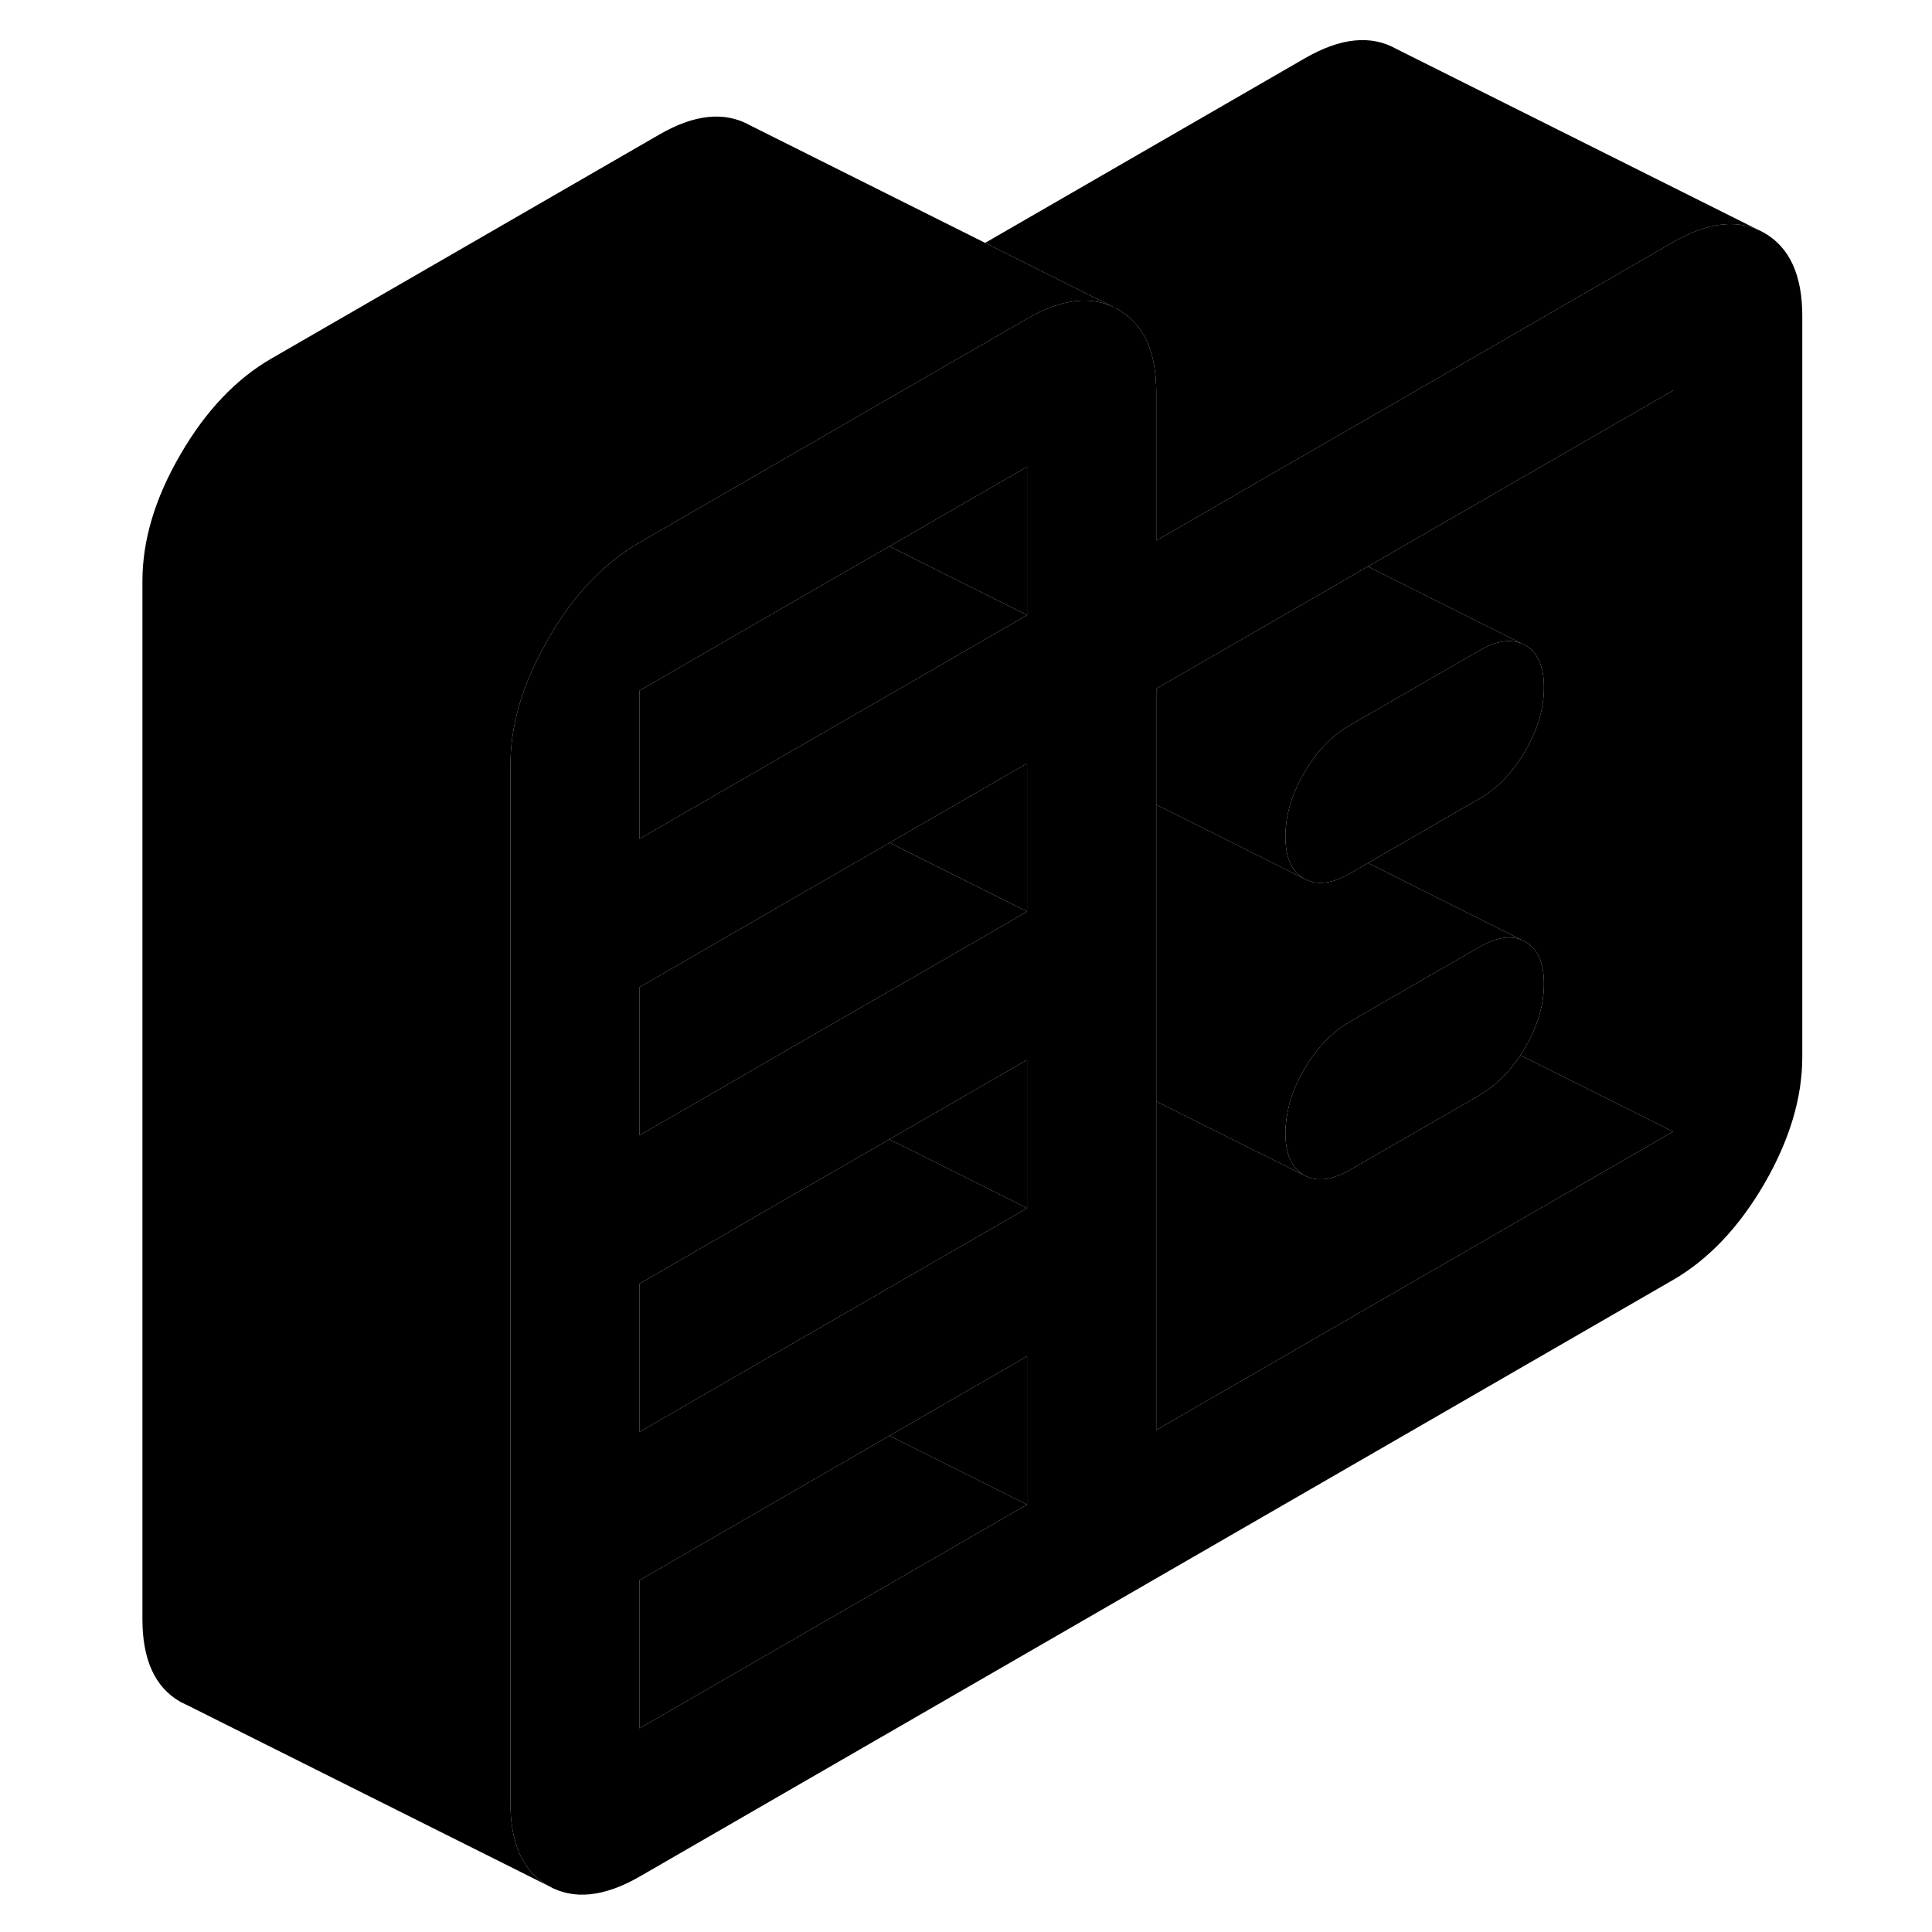<svg width="24" height="24" viewBox="0 0 95 105" class="pr-icon-iso-duotone-secondary" xmlns="http://www.w3.org/2000/svg" stroke-width="1px" stroke-linecap="round" stroke-linejoin="round">
    <path d="M70.971 54.02L71.04 54.05C71.04 54.05 71.09 53.98 71.09 53.95L70.971 54.02Z" class="pr-icon-iso-duotone-primary-stroke" stroke-linejoin="round"/>
    <path d="M70.971 54.02L71.04 54.05C71.04 54.05 71.09 53.98 71.09 53.95L70.971 54.02Z" class="pr-icon-iso-duotone-primary-stroke" stroke-linejoin="round"/>
    <path d="M78.91 37.36C78.91 38.5 78.57 39.65 77.9 40.81C77.22 41.97 76.39 42.84 75.4 43.41L72.95 44.82L69.35 46.9L68.37 47.47C67.41 48.02 66.6 48.13 65.93 47.78C65.91 47.77 65.89 47.76 65.87 47.75C65.2 47.37 64.86 46.61 64.86 45.46C64.86 45.2 64.88 44.95 64.91 44.69C65.03 43.8 65.35 42.91 65.87 42.01C65.89 41.98 65.91 41.94 65.93 41.91C66.6 40.8 67.41 39.96 68.37 39.41L72.95 36.77L75.4 35.36C76.29 34.84 77.05 34.71 77.69 34.97L77.9 35.07C78.57 35.45 78.91 36.22 78.91 37.36Z" class="pr-icon-iso-duotone-primary-stroke" stroke-linejoin="round"/>
    <path d="M90.89 12.66C89.51 11.88 87.86 12.05 85.93 13.16L72.95 20.66L65.93 24.71L61.87 27.05L58.71 28.88L57.84 29.38V21.32C57.84 19.21 57.221 17.75 55.98 16.96C55.92 16.9 55.85 16.86 55.78 16.82C54.4 16.04 52.75 16.2 50.82 17.32L35.87 25.95L29.76 29.48C27.83 30.59 26.17 32.34 24.8 34.71C24.73 34.83 24.66 34.96 24.6 35.08C23.35 37.32 22.74 39.49 22.74 41.59V97.99C22.74 100.2 23.42 101.7 24.8 102.49C26.17 103.27 27.83 103.1 29.76 101.99L85.93 69.56C87.86 68.44 89.51 66.7 90.89 64.33C92.26 61.96 92.95 59.66 92.95 57.45V17.16C92.95 14.95 92.26 13.45 90.89 12.66ZM50.82 81.77L29.76 93.93V85.88L43.34 78.03L50.82 73.71V81.77ZM50.82 65.66L35.87 74.29L29.76 77.82V69.76L30.82 69.15L37.84 65.09L43.34 61.92L50.82 57.6V65.66ZM50.82 49.54L45.06 52.87L37.84 57.03L35.86 58.18L29.76 61.7V53.65L30.82 53.04L37.84 48.98L43.35 45.8L50.82 41.49V49.54ZM50.82 33.43L45.06 36.76L37.84 40.92L35.87 42.06L29.76 45.59V37.53L30.82 36.92L37.84 32.86L43.34 29.69L50.82 25.37V33.43ZM85.93 61.5L57.84 77.72V37.43L65.93 32.76L69.34 30.79L72.95 28.71L85.93 21.22V61.5Z" class="pr-icon-iso-duotone-primary-stroke" stroke-linejoin="round"/>
    <path d="M50.82 81.77L29.76 93.93V85.88L43.34 78.03L50.82 81.77Z" class="pr-icon-iso-duotone-primary-stroke" stroke-linejoin="round"/>
    <path d="M50.82 73.71V81.77L43.34 78.03L50.82 73.71Z" class="pr-icon-iso-duotone-primary-stroke" stroke-linejoin="round"/>
    <path d="M50.82 57.6V65.66L45.78 63.14L43.34 61.92L50.82 57.6Z" class="pr-icon-iso-duotone-primary-stroke" stroke-linejoin="round"/>
    <path d="M50.82 65.66L35.87 74.29L29.76 77.82V69.76L30.82 69.15L37.84 65.09L43.34 61.92L45.78 63.14L50.82 65.66Z" class="pr-icon-iso-duotone-primary-stroke" stroke-linejoin="round"/>
    <path d="M50.82 41.49V49.54L46.4 47.33L43.35 45.8L50.82 41.49Z" class="pr-icon-iso-duotone-primary-stroke" stroke-linejoin="round"/>
    <path d="M50.82 49.54L45.06 52.87L37.84 57.03L35.86 58.18L29.76 61.7V53.65L30.82 53.04L37.84 48.98L43.35 45.8L46.4 47.33L50.82 49.54Z" class="pr-icon-iso-duotone-primary-stroke" stroke-linejoin="round"/>
    <path d="M50.82 25.37V33.43L46.39 31.22L43.34 29.69L50.82 25.37Z" class="pr-icon-iso-duotone-primary-stroke" stroke-linejoin="round"/>
    <path d="M50.82 33.43L45.06 36.76L37.84 40.92L35.87 42.06L29.76 45.59V37.53L30.82 36.92L37.84 32.86L43.34 29.69L46.39 31.22L50.82 33.43Z" class="pr-icon-iso-duotone-primary-stroke" stroke-linejoin="round"/>
    <path d="M85.93 61.5L57.84 77.72V59.86L61.9 61.89L65.87 63.87C66.55 64.25 67.38 64.15 68.37 63.58L75.4 59.53C76.26 59.02 77 58.3 77.63 57.35L85.93 61.5Z" class="pr-icon-iso-duotone-primary-stroke" stroke-linejoin="round"/>
    <path d="M78.91 53.47C78.91 54.61 78.57 55.76 77.9 56.92C77.81 57.07 77.72 57.21 77.63 57.35C77 58.3 76.26 59.02 75.4 59.53L68.37 63.58C67.38 64.15 66.55 64.25 65.87 63.87C65.2 63.48 64.86 62.72 64.86 61.58C64.86 61.08 64.93 60.57 65.06 60.06C65.22 59.42 65.5 58.78 65.87 58.13C66.55 56.96 67.38 56.1 68.37 55.52L70.971 54.02L71.04 54.05C71.04 54.05 71.09 53.98 71.09 53.95L75.4 51.47C76.29 50.96 77.05 50.82 77.69 51.08L77.9 51.18C78.57 51.57 78.91 52.33 78.91 53.47Z" class="pr-icon-iso-duotone-primary-stroke" stroke-linejoin="round"/>
    <path d="M77.69 51.08C77.05 50.82 76.29 50.96 75.4 51.47L71.09 53.95L70.971 54.02L68.37 55.52C67.38 56.1 66.55 56.96 65.87 58.13C65.5 58.78 65.22 59.42 65.06 60.06C64.93 60.57 64.86 61.08 64.86 61.58C64.86 62.72 65.2 63.48 65.87 63.87L61.9 61.89L57.84 59.86V43.74L58.86 44.24L65.87 47.75C65.87 47.75 65.91 47.77 65.93 47.78C66.6 48.13 67.41 48.02 68.37 47.47L69.35 46.9L72.87 48.67L77.69 51.08Z" class="pr-icon-iso-duotone-primary-stroke" stroke-linejoin="round"/>
    <path d="M90.89 12.66C89.51 11.88 87.86 12.05 85.93 13.16L72.95 20.66L65.93 24.71L61.87 27.05L58.71 28.88L57.84 29.38V21.32C57.84 19.21 57.221 17.75 55.98 16.96C55.92 16.9 55.85 16.86 55.78 16.82L48.54 13.2L65.93 3.16C67.86 2.05 69.51 1.88 70.89 2.66L90.89 12.66Z" class="pr-icon-iso-duotone-primary-stroke" stroke-linejoin="round"/>
    <path d="M77.69 34.97C77.05 34.71 76.29 34.84 75.4 35.36L72.95 36.77L68.37 39.41C67.41 39.96 66.6 40.8 65.93 41.91C65.91 41.94 65.89 41.98 65.87 42.01C65.35 42.91 65.03 43.8 64.91 44.69C64.88 44.95 64.86 45.2 64.86 45.46C64.86 46.61 65.2 47.37 65.87 47.75L58.86 44.24L57.84 43.74V37.43L65.93 32.76L69.34 30.79L72.95 32.6L77.69 34.97Z" class="pr-icon-iso-duotone-primary-stroke" stroke-linejoin="round"/>
    <path d="M85.93 21.22V61.5L77.63 57.35C77.72 57.21 77.81 57.07 77.9 56.92C78.57 55.76 78.91 54.61 78.91 53.47C78.91 52.33 78.57 51.57 77.9 51.18L77.69 51.08L72.87 48.67L69.35 46.9L72.95 44.82L75.4 43.41C76.39 42.84 77.22 41.97 77.9 40.81C78.57 39.65 78.91 38.5 78.91 37.36C78.91 36.22 78.57 35.45 77.9 35.07L77.69 34.97L72.95 32.6L69.34 30.79L72.95 28.71L85.93 21.22Z" class="pr-icon-iso-duotone-primary-stroke" stroke-linejoin="round"/>
    <path d="M55.78 16.82C54.4 16.04 52.75 16.2 50.82 17.32L35.87 25.95L29.76 29.48C27.83 30.59 26.17 32.34 24.8 34.71C24.73 34.83 24.66 34.96 24.6 35.08C23.35 37.32 22.74 39.49 22.74 41.59V97.99C22.74 100.2 23.42 101.7 24.8 102.49L5.23 92.7L4.8 92.49C3.42 91.7 2.74 90.2 2.74 87.99V31.59C2.74 29.37 3.42 27.08 4.8 24.71C6.17 22.34 7.83 20.59 9.76 19.48L30.82 7.32C32.75 6.2 34.4 6.04 35.78 6.82L55.78 16.82Z" class="pr-icon-iso-duotone-primary-stroke" stroke-linejoin="round"/>
</svg>